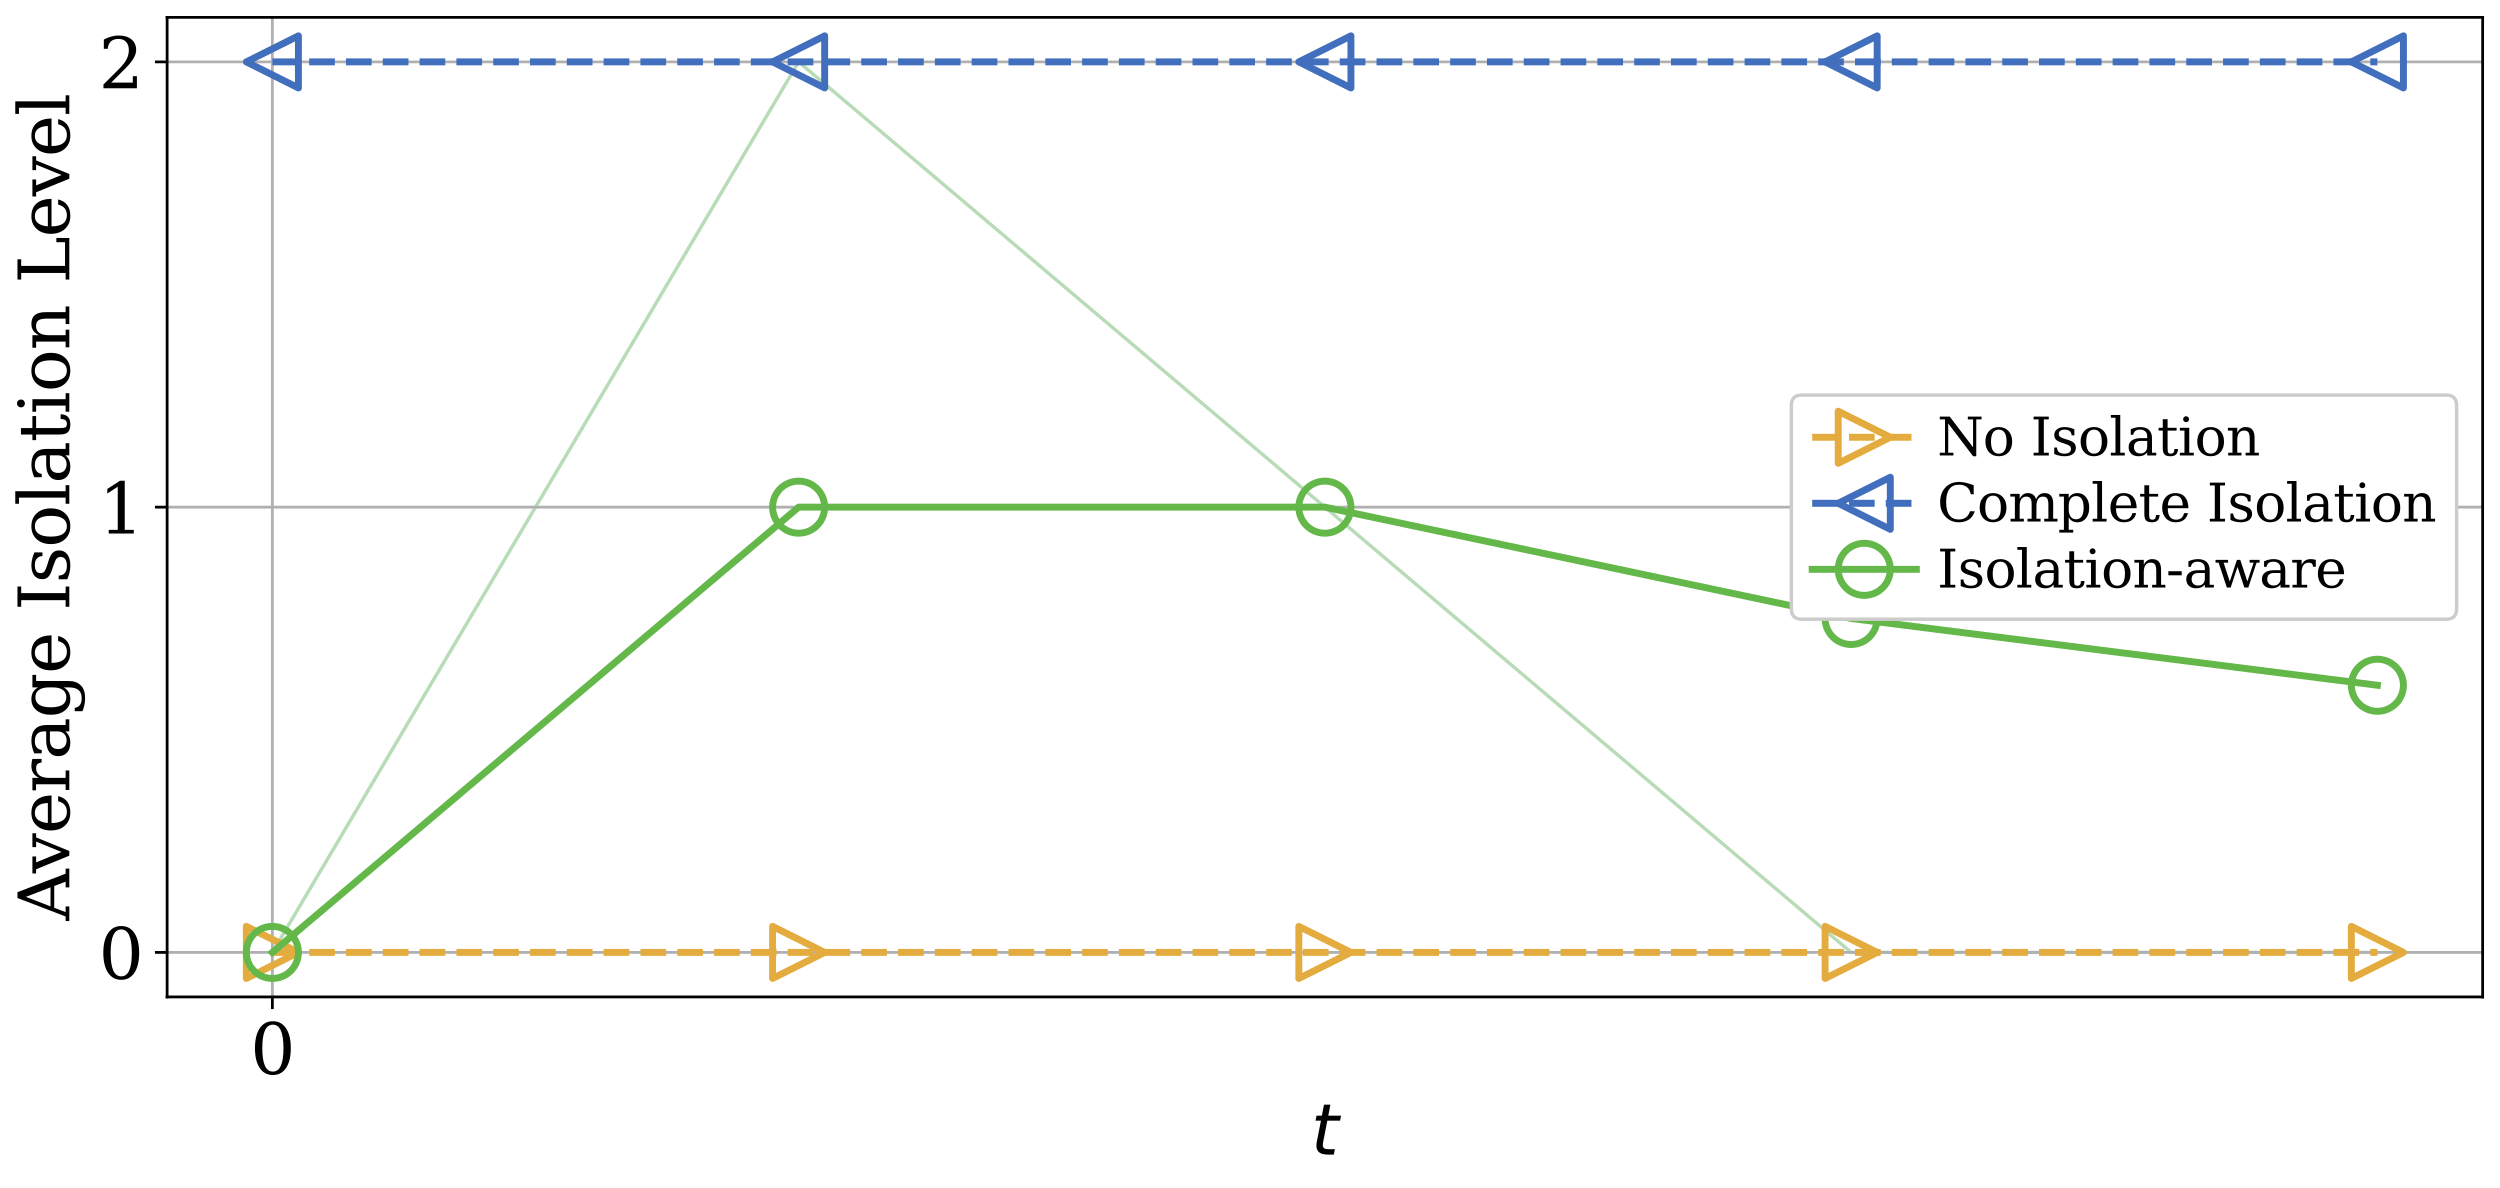 <?xml version="1.0" encoding="utf-8" standalone="no"?>
<!DOCTYPE svg PUBLIC "-//W3C//DTD SVG 1.1//EN"
  "http://www.w3.org/Graphics/SVG/1.1/DTD/svg11.dtd">
<svg xmlns:xlink="http://www.w3.org/1999/xlink" width="720pt" height="342pt" viewBox="0 0 720 342" xmlns="http://www.w3.org/2000/svg" version="1.1">
 <defs>
  <style type="text/css">*{stroke-linejoin: round; stroke-linecap: butt}</style>
 </defs>
 <g id="figure_1">
  <g id="patch_1">
   <path d="M 0 342 
L 720 342 
L 720 0 
L 0 0 
z
" style="fill: #ffffff"/>
  </g>
  <g id="axes_1">
   <g id="patch_2">
    <path d="M 48.13 287.12 
L 715 287.12 
L 715 5 
L 48.13 5 
z
" style="fill: #ffffff"/>
   </g>
   <g id="PolyCollection_1">
    <defs>
     <path id="m1029300d4a" d="M 78.442 -67.704 
L 78.442 -67.704 
L 230.004 -324.176 
L 381.565 -195.94 
L 533.126 -67.704 
L 684.688 -67.704 
L 684.688 -67.704 
L 684.688 -67.704 
L 533.126 -67.704 
L 381.565 -195.94 
L 230.004 -324.176 
L 78.442 -67.704 
z
" style="stroke: #118811; stroke-opacity: 0.3"/>
    </defs>
    <g clip-path="url(#p0bcd40b9b2)">
     <use xlink:href="#m1029300d4a" x="0" y="342" style="fill: #118811; fill-opacity: 0.3; stroke: #118811; stroke-opacity: 0.3"/>
    </g>
   </g>
   <g id="matplotlib.axis_1">
    <g id="xtick_1">
     <g id="line2d_1">
      <path d="M 78.442 287.12 
L 78.442 5 
" clip-path="url(#p0bcd40b9b2)" style="fill: none; stroke: #b0b0b0; stroke-width: 0.8; stroke-linecap: square"/>
     </g>
     <g id="line2d_2">
      <defs>
       <path id="m80133b08a4" d="M 0 0 
L 0 3.5 
" style="stroke: #000000; stroke-width: 0.8"/>
      </defs>
      <g>
       <use xlink:href="#m80133b08a4" x="78.442" y="287.12" style="stroke: #000000; stroke-width: 0.8"/>
      </g>
     </g>
     <g id="text_1">
      <!-- 0 -->
      <g transform="translate(72.08 309.317) scale(0.2 -0.2)">
       <defs>
        <path id="DejaVuSerif-30" d="M 2034 219 
Q 2513 219 2750 744 
Q 2988 1269 2988 2328 
Q 2988 3391 2750 3916 
Q 2513 4441 2034 4441 
Q 1556 4441 1318 3916 
Q 1081 3391 1081 2328 
Q 1081 1269 1318 744 
Q 1556 219 2034 219 
z
M 2034 -91 
Q 1275 -91 848 546 
Q 422 1184 422 2328 
Q 422 3475 848 4112 
Q 1275 4750 2034 4750 
Q 2797 4750 3222 4112 
Q 3647 3475 3647 2328 
Q 3647 1184 3222 546 
Q 2797 -91 2034 -91 
z
" transform="scale(0.016)"/>
       </defs>
       <use xlink:href="#DejaVuSerif-30"/>
      </g>
     </g>
    </g>
    <g id="text_2">
     <!-- $\it{t}$ -->
     <g transform="translate(377.565 332.673) scale(0.2 -0.2)">
      <defs>
       <path id="DejaVuSans-Oblique-74" d="M 2706 3500 
L 2619 3053 
L 1472 3053 
L 1100 1153 
Q 1081 1047 1072 975 
Q 1063 903 1063 863 
Q 1063 663 1183 572 
Q 1303 481 1569 481 
L 2150 481 
L 2053 0 
L 1503 0 
Q 991 0 739 200 
Q 488 400 488 806 
Q 488 878 497 964 
Q 506 1050 525 1153 
L 897 3053 
L 409 3053 
L 500 3500 
L 978 3500 
L 1172 4494 
L 1747 4494 
L 1556 3500 
L 2706 3500 
z
" transform="scale(0.016)"/>
      </defs>
      <use xlink:href="#DejaVuSans-Oblique-74" transform="translate(0 0.781)"/>
     </g>
    </g>
   </g>
   <g id="matplotlib.axis_2">
    <g id="ytick_1">
     <g id="line2d_3">
      <path d="M 48.13 274.296 
L 715 274.296 
" clip-path="url(#p0bcd40b9b2)" style="fill: none; stroke: #b0b0b0; stroke-width: 0.8; stroke-linecap: square"/>
     </g>
     <g id="line2d_4">
      <defs>
       <path id="m15557f1ebb" d="M 0 0 
L -3.5 0 
" style="stroke: #000000; stroke-width: 0.8"/>
      </defs>
      <g>
       <use xlink:href="#m15557f1ebb" x="48.13" y="274.296" style="stroke: #000000; stroke-width: 0.8"/>
      </g>
     </g>
     <g id="text_3">
      <!-- 0 -->
      <g transform="translate(28.405 281.895) scale(0.2 -0.2)">
       <use xlink:href="#DejaVuSerif-30"/>
      </g>
     </g>
    </g>
    <g id="ytick_2">
     <g id="line2d_5">
      <path d="M 48.13 146.06 
L 715 146.06 
" clip-path="url(#p0bcd40b9b2)" style="fill: none; stroke: #b0b0b0; stroke-width: 0.8; stroke-linecap: square"/>
     </g>
     <g id="line2d_6">
      <g>
       <use xlink:href="#m15557f1ebb" x="48.13" y="146.06" style="stroke: #000000; stroke-width: 0.8"/>
      </g>
     </g>
     <g id="text_4">
      <!-- 1 -->
      <g transform="translate(28.405 153.658) scale(0.2 -0.2)">
       <defs>
        <path id="DejaVuSerif-31" d="M 909 0 
L 909 331 
L 1722 331 
L 1722 4213 
L 781 3603 
L 781 4013 
L 1919 4750 
L 2350 4750 
L 2350 331 
L 3163 331 
L 3163 0 
L 909 0 
z
" transform="scale(0.016)"/>
       </defs>
       <use xlink:href="#DejaVuSerif-31"/>
      </g>
     </g>
    </g>
    <g id="ytick_3">
     <g id="line2d_7">
      <path d="M 48.13 17.824 
L 715 17.824 
" clip-path="url(#p0bcd40b9b2)" style="fill: none; stroke: #b0b0b0; stroke-width: 0.8; stroke-linecap: square"/>
     </g>
     <g id="line2d_8">
      <g>
       <use xlink:href="#m15557f1ebb" x="48.13" y="17.824" style="stroke: #000000; stroke-width: 0.8"/>
      </g>
     </g>
     <g id="text_5">
      <!-- 2 -->
      <g transform="translate(28.405 25.422) scale(0.2 -0.2)">
       <defs>
        <path id="DejaVuSerif-32" d="M 819 3553 
L 469 3553 
L 469 4384 
Q 803 4563 1142 4656 
Q 1481 4750 1806 4750 
Q 2534 4750 2956 4397 
Q 3378 4044 3378 3438 
Q 3378 2753 2422 1800 
Q 2347 1728 2309 1691 
L 1131 513 
L 3078 513 
L 3078 1088 
L 3444 1088 
L 3444 0 
L 434 0 
L 434 341 
L 1850 1753 
Q 2319 2222 2519 2614 
Q 2719 3006 2719 3438 
Q 2719 3909 2473 4175 
Q 2228 4441 1797 4441 
Q 1350 4441 1106 4219 
Q 863 3997 819 3553 
z
" transform="scale(0.016)"/>
       </defs>
       <use xlink:href="#DejaVuSerif-32"/>
      </g>
     </g>
    </g>
    <g id="text_6">
     <!-- Average Isolation Level -->
     <g transform="translate(19.961 265.137) rotate(-90) scale(0.2 -0.2)">
      <defs>
       <path id="DejaVuSerif-41" d="M 1281 1691 
L 2994 1691 
L 2138 3909 
L 1281 1691 
z
M -38 0 
L -38 331 
L 372 331 
L 2034 4666 
L 2559 4666 
L 4225 331 
L 4684 331 
L 4684 0 
L 2988 0 
L 2988 331 
L 3506 331 
L 3116 1356 
L 1153 1356 
L 763 331 
L 1275 331 
L 1275 0 
L -38 0 
z
" transform="scale(0.016)"/>
       <path id="DejaVuSerif-76" d="M 1581 0 
L 359 2988 
L -19 2988 
L -19 3322 
L 1509 3322 
L 1509 2988 
L 978 2988 
L 1913 703 
L 2847 2988 
L 2350 2988 
L 2350 3322 
L 3597 3322 
L 3597 2988 
L 3225 2988 
L 2003 0 
L 1581 0 
z
" transform="scale(0.016)"/>
       <path id="DejaVuSerif-65" d="M 3469 1600 
L 991 1600 
L 991 1575 
Q 991 903 1244 561 
Q 1497 219 1991 219 
Q 2369 219 2611 417 
Q 2853 616 2950 1006 
L 3413 1006 
Q 3275 459 2904 184 
Q 2534 -91 1931 -91 
Q 1203 -91 761 389 
Q 319 869 319 1663 
Q 319 2450 753 2931 
Q 1188 3413 1894 3413 
Q 2647 3413 3050 2948 
Q 3453 2484 3469 1600 
z
M 2791 1931 
Q 2772 2513 2545 2808 
Q 2319 3103 1894 3103 
Q 1497 3103 1269 2806 
Q 1041 2509 991 1931 
L 2791 1931 
z
" transform="scale(0.016)"/>
       <path id="DejaVuSerif-72" d="M 3059 3328 
L 3059 2497 
L 2728 2497 
Q 2713 2744 2591 2866 
Q 2469 2988 2234 2988 
Q 1809 2988 1582 2694 
Q 1356 2400 1356 1850 
L 1356 331 
L 2022 331 
L 2022 0 
L 263 0 
L 263 331 
L 781 331 
L 781 2994 
L 231 2994 
L 231 3322 
L 1356 3322 
L 1356 2731 
Q 1525 3078 1790 3245 
Q 2056 3413 2438 3413 
Q 2578 3413 2733 3391 
Q 2888 3369 3059 3328 
z
" transform="scale(0.016)"/>
       <path id="DejaVuSerif-61" d="M 2547 1044 
L 2547 1747 
L 1806 1747 
Q 1378 1747 1168 1562 
Q 959 1378 959 997 
Q 959 650 1171 447 
Q 1384 244 1747 244 
Q 2106 244 2326 466 
Q 2547 688 2547 1044 
z
M 3122 2075 
L 3122 331 
L 3634 331 
L 3634 0 
L 2547 0 
L 2547 359 
Q 2356 128 2106 18 
Q 1856 -91 1522 -91 
Q 969 -91 644 203 
Q 319 497 319 997 
Q 319 1513 691 1797 
Q 1063 2081 1741 2081 
L 2547 2081 
L 2547 2309 
Q 2547 2688 2317 2895 
Q 2088 3103 1672 3103 
Q 1328 3103 1125 2947 
Q 922 2791 872 2484 
L 575 2484 
L 575 3156 
Q 875 3284 1158 3348 
Q 1441 3413 1709 3413 
Q 2400 3413 2761 3070 
Q 3122 2728 3122 2075 
z
" transform="scale(0.016)"/>
       <path id="DejaVuSerif-67" d="M 3359 2988 
L 3359 72 
Q 3359 -644 2965 -1033 
Q 2572 -1422 1844 -1422 
Q 1516 -1422 1216 -1362 
Q 916 -1303 641 -1184 
L 641 -488 
L 941 -488 
Q 997 -813 1206 -963 
Q 1416 -1113 1806 -1113 
Q 2313 -1113 2548 -827 
Q 2784 -541 2784 72 
L 2784 519 
Q 2616 206 2355 57 
Q 2094 -91 1709 -91 
Q 1097 -91 708 395 
Q 319 881 319 1663 
Q 319 2444 706 2928 
Q 1094 3413 1709 3413 
Q 2094 3413 2355 3264 
Q 2616 3116 2784 2803 
L 2784 3322 
L 3909 3322 
L 3909 2988 
L 3359 2988 
z
M 2784 1825 
Q 2784 2422 2554 2737 
Q 2325 3053 1888 3053 
Q 1444 3053 1217 2703 
Q 991 2353 991 1663 
Q 991 975 1217 622 
Q 1444 269 1888 269 
Q 2325 269 2554 583 
Q 2784 897 2784 1497 
L 2784 1825 
z
" transform="scale(0.016)"/>
       <path id="DejaVuSerif-20" transform="scale(0.016)"/>
       <path id="DejaVuSerif-49" d="M 1581 331 
L 2175 331 
L 2175 0 
L 353 0 
L 353 331 
L 947 331 
L 947 4331 
L 353 4331 
L 353 4666 
L 2175 4666 
L 2175 4331 
L 1581 4331 
L 1581 331 
z
" transform="scale(0.016)"/>
       <path id="DejaVuSerif-73" d="M 359 184 
L 359 959 
L 691 959 
Q 703 588 923 403 
Q 1144 219 1575 219 
Q 1963 219 2166 364 
Q 2369 509 2369 788 
Q 2369 1006 2220 1140 
Q 2072 1275 1594 1428 
L 1178 1569 
Q 750 1706 558 1912 
Q 366 2119 366 2438 
Q 366 2894 700 3153 
Q 1034 3413 1625 3413 
Q 1888 3413 2178 3344 
Q 2469 3275 2778 3144 
L 2778 2419 
L 2447 2419 
Q 2434 2741 2221 2922 
Q 2009 3103 1644 3103 
Q 1281 3103 1095 2975 
Q 909 2847 909 2591 
Q 909 2381 1050 2254 
Q 1191 2128 1613 1997 
L 2069 1856 
Q 2541 1709 2748 1489 
Q 2956 1269 2956 922 
Q 2956 450 2595 179 
Q 2234 -91 1600 -91 
Q 1278 -91 972 -22 
Q 666 47 359 184 
z
" transform="scale(0.016)"/>
       <path id="DejaVuSerif-6f" d="M 1925 219 
Q 2388 219 2623 584 
Q 2859 950 2859 1663 
Q 2859 2375 2623 2739 
Q 2388 3103 1925 3103 
Q 1463 3103 1227 2739 
Q 991 2375 991 1663 
Q 991 950 1228 584 
Q 1466 219 1925 219 
z
M 1925 -91 
Q 1200 -91 759 389 
Q 319 869 319 1663 
Q 319 2456 758 2934 
Q 1197 3413 1925 3413 
Q 2653 3413 3092 2934 
Q 3531 2456 3531 1663 
Q 3531 869 3092 389 
Q 2653 -91 1925 -91 
z
" transform="scale(0.016)"/>
       <path id="DejaVuSerif-6c" d="M 1313 331 
L 1856 331 
L 1856 0 
L 184 0 
L 184 331 
L 738 331 
L 738 4531 
L 184 4531 
L 184 4863 
L 1313 4863 
L 1313 331 
z
" transform="scale(0.016)"/>
       <path id="DejaVuSerif-74" d="M 691 2988 
L 184 2988 
L 184 3322 
L 691 3322 
L 691 4353 
L 1269 4353 
L 1269 3322 
L 2350 3322 
L 2350 2988 
L 1269 2988 
L 1269 878 
Q 1269 456 1350 337 
Q 1431 219 1650 219 
Q 1875 219 1978 351 
Q 2081 484 2088 781 
L 2522 781 
Q 2497 328 2275 118 
Q 2053 -91 1600 -91 
Q 1103 -91 897 129 
Q 691 350 691 878 
L 691 2988 
z
" transform="scale(0.016)"/>
       <path id="DejaVuSerif-69" d="M 622 4353 
Q 622 4497 726 4603 
Q 831 4709 978 4709 
Q 1122 4709 1226 4603 
Q 1331 4497 1331 4353 
Q 1331 4206 1228 4103 
Q 1125 4000 978 4000 
Q 831 4000 726 4103 
Q 622 4206 622 4353 
z
M 1356 331 
L 1900 331 
L 1900 0 
L 231 0 
L 231 331 
L 781 331 
L 781 2988 
L 231 2988 
L 231 3322 
L 1356 3322 
L 1356 331 
z
" transform="scale(0.016)"/>
       <path id="DejaVuSerif-6e" d="M 263 0 
L 263 331 
L 781 331 
L 781 2988 
L 231 2988 
L 231 3322 
L 1356 3322 
L 1356 2731 
Q 1516 3069 1770 3241 
Q 2025 3413 2363 3413 
Q 2913 3413 3172 3097 
Q 3431 2781 3431 2113 
L 3431 331 
L 3944 331 
L 3944 0 
L 2356 0 
L 2356 331 
L 2853 331 
L 2853 1931 
Q 2853 2541 2703 2767 
Q 2553 2994 2175 2994 
Q 1775 2994 1565 2701 
Q 1356 2409 1356 1850 
L 1356 331 
L 1856 331 
L 1856 0 
L 263 0 
z
" transform="scale(0.016)"/>
       <path id="DejaVuSerif-4c" d="M 353 0 
L 353 331 
L 947 331 
L 947 4331 
L 353 4331 
L 353 4666 
L 2175 4666 
L 2175 4331 
L 1581 4331 
L 1581 384 
L 3713 384 
L 3713 1166 
L 4097 1166 
L 4097 0 
L 353 0 
z
" transform="scale(0.016)"/>
      </defs>
      <use xlink:href="#DejaVuSerif-41"/>
      <use xlink:href="#DejaVuSerif-76" x="68.217"/>
      <use xlink:href="#DejaVuSerif-65" x="124.711"/>
      <use xlink:href="#DejaVuSerif-72" x="183.891"/>
      <use xlink:href="#DejaVuSerif-61" x="231.693"/>
      <use xlink:href="#DejaVuSerif-67" x="291.312"/>
      <use xlink:href="#DejaVuSerif-65" x="355.326"/>
      <use xlink:href="#DejaVuSerif-20" x="414.506"/>
      <use xlink:href="#DejaVuSerif-49" x="446.293"/>
      <use xlink:href="#DejaVuSerif-73" x="485.795"/>
      <use xlink:href="#DejaVuSerif-6f" x="537.113"/>
      <use xlink:href="#DejaVuSerif-6c" x="597.318"/>
      <use xlink:href="#DejaVuSerif-61" x="629.301"/>
      <use xlink:href="#DejaVuSerif-74" x="688.92"/>
      <use xlink:href="#DejaVuSerif-69" x="729.105"/>
      <use xlink:href="#DejaVuSerif-6f" x="761.088"/>
      <use xlink:href="#DejaVuSerif-6e" x="821.293"/>
      <use xlink:href="#DejaVuSerif-20" x="885.697"/>
      <use xlink:href="#DejaVuSerif-4c" x="917.484"/>
      <use xlink:href="#DejaVuSerif-65" x="983.891"/>
      <use xlink:href="#DejaVuSerif-76" x="1043.07"/>
      <use xlink:href="#DejaVuSerif-65" x="1099.564"/>
      <use xlink:href="#DejaVuSerif-6c" x="1158.744"/>
     </g>
    </g>
   </g>
   <g id="line2d_9">
    <path d="M 78.442 274.296 
L 230.004 274.296 
L 381.565 274.296 
L 533.126 274.296 
L 684.688 274.296 
" clip-path="url(#p0bcd40b9b2)" style="fill: none; stroke-dasharray: 7.4,3.2; stroke-dashoffset: 0; stroke: #e4ac3e; stroke-width: 2"/>
    <defs>
     <path id="maa4d2cafe2" d="M 7.5 0 
L -7.5 -7.5 
L -7.5 7.5 
z
" style="stroke: #e4ac3e; stroke-width: 2; stroke-linejoin: miter"/>
    </defs>
    <g clip-path="url(#p0bcd40b9b2)">
     <use xlink:href="#maa4d2cafe2" x="78.442" y="274.296" style="fill-opacity: 0; stroke: #e4ac3e; stroke-width: 2; stroke-linejoin: miter"/>
     <use xlink:href="#maa4d2cafe2" x="230.004" y="274.296" style="fill-opacity: 0; stroke: #e4ac3e; stroke-width: 2; stroke-linejoin: miter"/>
     <use xlink:href="#maa4d2cafe2" x="381.565" y="274.296" style="fill-opacity: 0; stroke: #e4ac3e; stroke-width: 2; stroke-linejoin: miter"/>
     <use xlink:href="#maa4d2cafe2" x="533.126" y="274.296" style="fill-opacity: 0; stroke: #e4ac3e; stroke-width: 2; stroke-linejoin: miter"/>
     <use xlink:href="#maa4d2cafe2" x="684.688" y="274.296" style="fill-opacity: 0; stroke: #e4ac3e; stroke-width: 2; stroke-linejoin: miter"/>
    </g>
   </g>
   <g id="line2d_10">
    <path d="M 78.442 17.824 
L 230.004 17.824 
L 381.565 17.824 
L 533.126 17.824 
L 684.688 17.824 
" clip-path="url(#p0bcd40b9b2)" style="fill: none; stroke-dasharray: 7.4,3.2; stroke-dashoffset: 0; stroke: #416fbd; stroke-width: 2"/>
    <defs>
     <path id="m769d8b287d" d="M -7.5 -0 
L 7.5 7.5 
L 7.5 -7.5 
z
" style="stroke: #416fbd; stroke-width: 2; stroke-linejoin: miter"/>
    </defs>
    <g clip-path="url(#p0bcd40b9b2)">
     <use xlink:href="#m769d8b287d" x="78.442" y="17.824" style="fill-opacity: 0; stroke: #416fbd; stroke-width: 2; stroke-linejoin: miter"/>
     <use xlink:href="#m769d8b287d" x="230.004" y="17.824" style="fill-opacity: 0; stroke: #416fbd; stroke-width: 2; stroke-linejoin: miter"/>
     <use xlink:href="#m769d8b287d" x="381.565" y="17.824" style="fill-opacity: 0; stroke: #416fbd; stroke-width: 2; stroke-linejoin: miter"/>
     <use xlink:href="#m769d8b287d" x="533.126" y="17.824" style="fill-opacity: 0; stroke: #416fbd; stroke-width: 2; stroke-linejoin: miter"/>
     <use xlink:href="#m769d8b287d" x="684.688" y="17.824" style="fill-opacity: 0; stroke: #416fbd; stroke-width: 2; stroke-linejoin: miter"/>
    </g>
   </g>
   <g id="line2d_11">
    <path d="M 78.442 274.296 
L 230.004 146.06 
L 381.565 146.06 
L 533.126 178.119 
L 684.688 197.355 
" clip-path="url(#p0bcd40b9b2)" style="fill: none; stroke: #64b749; stroke-width: 2; stroke-linecap: square"/>
    <defs>
     <path id="m000efc8136" d="M 0 7.5 
C 1.989 7.5 3.897 6.71 5.303 5.303 
C 6.71 3.897 7.5 1.989 7.5 0 
C 7.5 -1.989 6.71 -3.897 5.303 -5.303 
C 3.897 -6.71 1.989 -7.5 0 -7.5 
C -1.989 -7.5 -3.897 -6.71 -5.303 -5.303 
C -6.71 -3.897 -7.5 -1.989 -7.5 0 
C -7.5 1.989 -6.71 3.897 -5.303 5.303 
C -3.897 6.71 -1.989 7.5 0 7.5 
z
" style="stroke: #64b749; stroke-width: 2"/>
    </defs>
    <g clip-path="url(#p0bcd40b9b2)">
     <use xlink:href="#m000efc8136" x="78.442" y="274.296" style="fill-opacity: 0; stroke: #64b749; stroke-width: 2"/>
     <use xlink:href="#m000efc8136" x="230.004" y="146.06" style="fill-opacity: 0; stroke: #64b749; stroke-width: 2"/>
     <use xlink:href="#m000efc8136" x="381.565" y="146.06" style="fill-opacity: 0; stroke: #64b749; stroke-width: 2"/>
     <use xlink:href="#m000efc8136" x="533.126" y="178.119" style="fill-opacity: 0; stroke: #64b749; stroke-width: 2"/>
     <use xlink:href="#m000efc8136" x="684.688" y="197.355" style="fill-opacity: 0; stroke: #64b749; stroke-width: 2"/>
    </g>
   </g>
   <g id="patch_3">
    <path d="M 48.13 287.12 
L 48.13 5 
" style="fill: none; stroke: #000000; stroke-width: 0.8; stroke-linejoin: miter; stroke-linecap: square"/>
   </g>
   <g id="patch_4">
    <path d="M 715 287.12 
L 715 5 
" style="fill: none; stroke: #000000; stroke-width: 0.8; stroke-linejoin: miter; stroke-linecap: square"/>
   </g>
   <g id="patch_5">
    <path d="M 48.13 287.12 
L 715 287.12 
" style="fill: none; stroke: #000000; stroke-width: 0.8; stroke-linejoin: miter; stroke-linecap: square"/>
   </g>
   <g id="patch_6">
    <path d="M 48.13 5 
L 715 5 
" style="fill: none; stroke: #000000; stroke-width: 0.8; stroke-linejoin: miter; stroke-linecap: square"/>
   </g>
   <g id="legend_1">
    <g id="patch_7">
     <path d="M 518.905 178.336 
L 704.5 178.336 
Q 707.5 178.336 707.5 175.336 
L 707.5 116.784 
Q 707.5 113.784 704.5 113.784 
L 518.905 113.784 
Q 515.905 113.784 515.905 116.784 
L 515.905 175.336 
Q 515.905 178.336 518.905 178.336 
z
" style="fill: #ffffff; stroke: #cccccc; stroke-linejoin: miter"/>
    </g>
    <g id="line2d_12">
     <path d="M 521.905 125.932 
L 551.905 125.932 
" style="fill: none; stroke-dasharray: 7.4,3.2; stroke-dashoffset: 0; stroke: #e4ac3e; stroke-width: 2"/>
    </g>
    <g id="line2d_13">
     <g>
      <use xlink:href="#maa4d2cafe2" x="536.905" y="125.932" style="fill-opacity: 0; stroke: #e4ac3e; stroke-width: 2; stroke-linejoin: miter"/>
     </g>
    </g>
    <g id="text_7">
     <!-- No Isolation -->
     <g transform="translate(557.905 131.182) scale(0.15 -0.15)">
      <defs>
       <path id="DejaVuSerif-4e" d="M 313 0 
L 313 331 
L 941 331 
L 941 4331 
L 313 4331 
L 313 4666 
L 1509 4666 
L 4306 984 
L 4306 4331 
L 3681 4331 
L 3681 4666 
L 5319 4666 
L 5319 4331 
L 4691 4331 
L 4691 -91 
L 4313 -91 
L 1325 3841 
L 1325 331 
L 1953 331 
L 1953 0 
L 313 0 
z
" transform="scale(0.016)"/>
      </defs>
      <use xlink:href="#DejaVuSerif-4e"/>
      <use xlink:href="#DejaVuSerif-6f" x="87.5"/>
      <use xlink:href="#DejaVuSerif-20" x="147.705"/>
      <use xlink:href="#DejaVuSerif-49" x="179.492"/>
      <use xlink:href="#DejaVuSerif-73" x="218.994"/>
      <use xlink:href="#DejaVuSerif-6f" x="270.312"/>
      <use xlink:href="#DejaVuSerif-6c" x="330.518"/>
      <use xlink:href="#DejaVuSerif-61" x="362.5"/>
      <use xlink:href="#DejaVuSerif-74" x="422.119"/>
      <use xlink:href="#DejaVuSerif-69" x="462.305"/>
      <use xlink:href="#DejaVuSerif-6f" x="494.287"/>
      <use xlink:href="#DejaVuSerif-6e" x="554.492"/>
     </g>
    </g>
    <g id="line2d_14">
     <path d="M 521.905 144.949 
L 551.905 144.949 
" style="fill: none; stroke-dasharray: 7.4,3.2; stroke-dashoffset: 0; stroke: #416fbd; stroke-width: 2"/>
    </g>
    <g id="line2d_15">
     <g>
      <use xlink:href="#m769d8b287d" x="536.905" y="144.949" style="fill-opacity: 0; stroke: #416fbd; stroke-width: 2; stroke-linejoin: miter"/>
     </g>
    </g>
    <g id="text_8">
     <!-- Complete Isolation -->
     <g transform="translate(557.905 150.199) scale(0.15 -0.15)">
      <defs>
       <path id="DejaVuSerif-43" d="M 4513 1234 
Q 4306 581 3820 245 
Q 3334 -91 2591 -91 
Q 2134 -91 1743 65 
Q 1353 222 1050 525 
Q 700 875 529 1320 
Q 359 1766 359 2328 
Q 359 3416 987 4083 
Q 1616 4750 2644 4750 
Q 3025 4750 3456 4650 
Q 3888 4550 4384 4347 
L 4384 3272 
L 4031 3272 
Q 3916 3859 3567 4137 
Q 3219 4416 2591 4416 
Q 1844 4416 1459 3886 
Q 1075 3356 1075 2328 
Q 1075 1303 1459 773 
Q 1844 244 2591 244 
Q 3113 244 3450 492 
Q 3788 741 3938 1234 
L 4513 1234 
z
" transform="scale(0.016)"/>
       <path id="DejaVuSerif-6d" d="M 3316 2675 
Q 3481 3041 3739 3227 
Q 3997 3413 4341 3413 
Q 4863 3413 5119 3089 
Q 5375 2766 5375 2113 
L 5375 331 
L 5894 331 
L 5894 0 
L 4300 0 
L 4300 331 
L 4800 331 
L 4800 2047 
Q 4800 2556 4650 2772 
Q 4500 2988 4153 2988 
Q 3769 2988 3567 2697 
Q 3366 2406 3366 1850 
L 3366 331 
L 3866 331 
L 3866 0 
L 2291 0 
L 2291 331 
L 2791 331 
L 2791 2069 
Q 2791 2566 2641 2777 
Q 2491 2988 2144 2988 
Q 1759 2988 1557 2697 
Q 1356 2406 1356 1850 
L 1356 331 
L 1856 331 
L 1856 0 
L 263 0 
L 263 331 
L 781 331 
L 781 2994 
L 231 2994 
L 231 3322 
L 1356 3322 
L 1356 2731 
Q 1516 3063 1762 3238 
Q 2009 3413 2322 3413 
Q 2709 3413 2968 3220 
Q 3228 3028 3316 2675 
z
" transform="scale(0.016)"/>
       <path id="DejaVuSerif-70" d="M 1313 1825 
L 1313 1497 
Q 1313 897 1542 583 
Q 1772 269 2209 269 
Q 2650 269 2876 622 
Q 3103 975 3103 1663 
Q 3103 2353 2876 2703 
Q 2650 3053 2209 3053 
Q 1772 3053 1542 2737 
Q 1313 2422 1313 1825 
z
M 738 2988 
L 184 2988 
L 184 3322 
L 1313 3322 
L 1313 2803 
Q 1481 3116 1742 3264 
Q 2003 3413 2388 3413 
Q 3000 3413 3387 2928 
Q 3775 2444 3775 1663 
Q 3775 881 3387 395 
Q 3000 -91 2388 -91 
Q 2003 -91 1742 57 
Q 1481 206 1313 519 
L 1313 -997 
L 1856 -997 
L 1856 -1331 
L 184 -1331 
L 184 -997 
L 738 -997 
L 738 2988 
z
" transform="scale(0.016)"/>
      </defs>
      <use xlink:href="#DejaVuSerif-43"/>
      <use xlink:href="#DejaVuSerif-6f" x="76.514"/>
      <use xlink:href="#DejaVuSerif-6d" x="136.719"/>
      <use xlink:href="#DejaVuSerif-70" x="231.543"/>
      <use xlink:href="#DejaVuSerif-6c" x="295.557"/>
      <use xlink:href="#DejaVuSerif-65" x="327.539"/>
      <use xlink:href="#DejaVuSerif-74" x="386.719"/>
      <use xlink:href="#DejaVuSerif-65" x="426.904"/>
      <use xlink:href="#DejaVuSerif-20" x="486.084"/>
      <use xlink:href="#DejaVuSerif-49" x="517.871"/>
      <use xlink:href="#DejaVuSerif-73" x="557.373"/>
      <use xlink:href="#DejaVuSerif-6f" x="608.691"/>
      <use xlink:href="#DejaVuSerif-6c" x="668.896"/>
      <use xlink:href="#DejaVuSerif-61" x="700.879"/>
      <use xlink:href="#DejaVuSerif-74" x="760.498"/>
      <use xlink:href="#DejaVuSerif-69" x="800.684"/>
      <use xlink:href="#DejaVuSerif-6f" x="832.666"/>
      <use xlink:href="#DejaVuSerif-6e" x="892.871"/>
     </g>
    </g>
    <g id="line2d_16">
     <path d="M 521.905 163.966 
L 551.905 163.966 
" style="fill: none; stroke: #64b749; stroke-width: 2; stroke-linecap: square"/>
    </g>
    <g id="line2d_17">
     <g>
      <use xlink:href="#m000efc8136" x="536.905" y="163.966" style="fill-opacity: 0; stroke: #64b749; stroke-width: 2"/>
     </g>
    </g>
    <g id="text_9">
     <!-- Isolation-aware -->
     <g transform="translate(557.905 169.216) scale(0.15 -0.15)">
      <defs>
       <path id="DejaVuSerif-2d" d="M 281 1959 
L 1881 1959 
L 1881 1472 
L 281 1472 
L 281 1959 
z
" transform="scale(0.016)"/>
       <path id="DejaVuSerif-77" d="M 3072 3322 
L 3922 728 
L 4672 2988 
L 4191 2988 
L 4191 3322 
L 5394 3322 
L 5394 2988 
L 5025 2988 
L 4038 0 
L 3559 0 
L 2741 2484 
L 1919 0 
L 1459 0 
L 475 2988 
L 103 2988 
L 103 3322 
L 1606 3322 
L 1606 2988 
L 1069 2988 
L 1813 728 
L 2669 3322 
L 3072 3322 
z
" transform="scale(0.016)"/>
      </defs>
      <use xlink:href="#DejaVuSerif-49"/>
      <use xlink:href="#DejaVuSerif-73" x="39.502"/>
      <use xlink:href="#DejaVuSerif-6f" x="90.82"/>
      <use xlink:href="#DejaVuSerif-6c" x="151.025"/>
      <use xlink:href="#DejaVuSerif-61" x="183.008"/>
      <use xlink:href="#DejaVuSerif-74" x="242.627"/>
      <use xlink:href="#DejaVuSerif-69" x="282.812"/>
      <use xlink:href="#DejaVuSerif-6f" x="314.795"/>
      <use xlink:href="#DejaVuSerif-6e" x="375"/>
      <use xlink:href="#DejaVuSerif-2d" x="439.404"/>
      <use xlink:href="#DejaVuSerif-61" x="473.193"/>
      <use xlink:href="#DejaVuSerif-77" x="532.812"/>
      <use xlink:href="#DejaVuSerif-61" x="618.408"/>
      <use xlink:href="#DejaVuSerif-72" x="678.027"/>
      <use xlink:href="#DejaVuSerif-65" x="725.83"/>
     </g>
    </g>
   </g>
  </g>
 </g>
 <defs>
  <clipPath id="p0bcd40b9b2">
   <rect x="48.13" y="5" width="666.87" height="282.12"/>
  </clipPath>
 </defs>
</svg>
